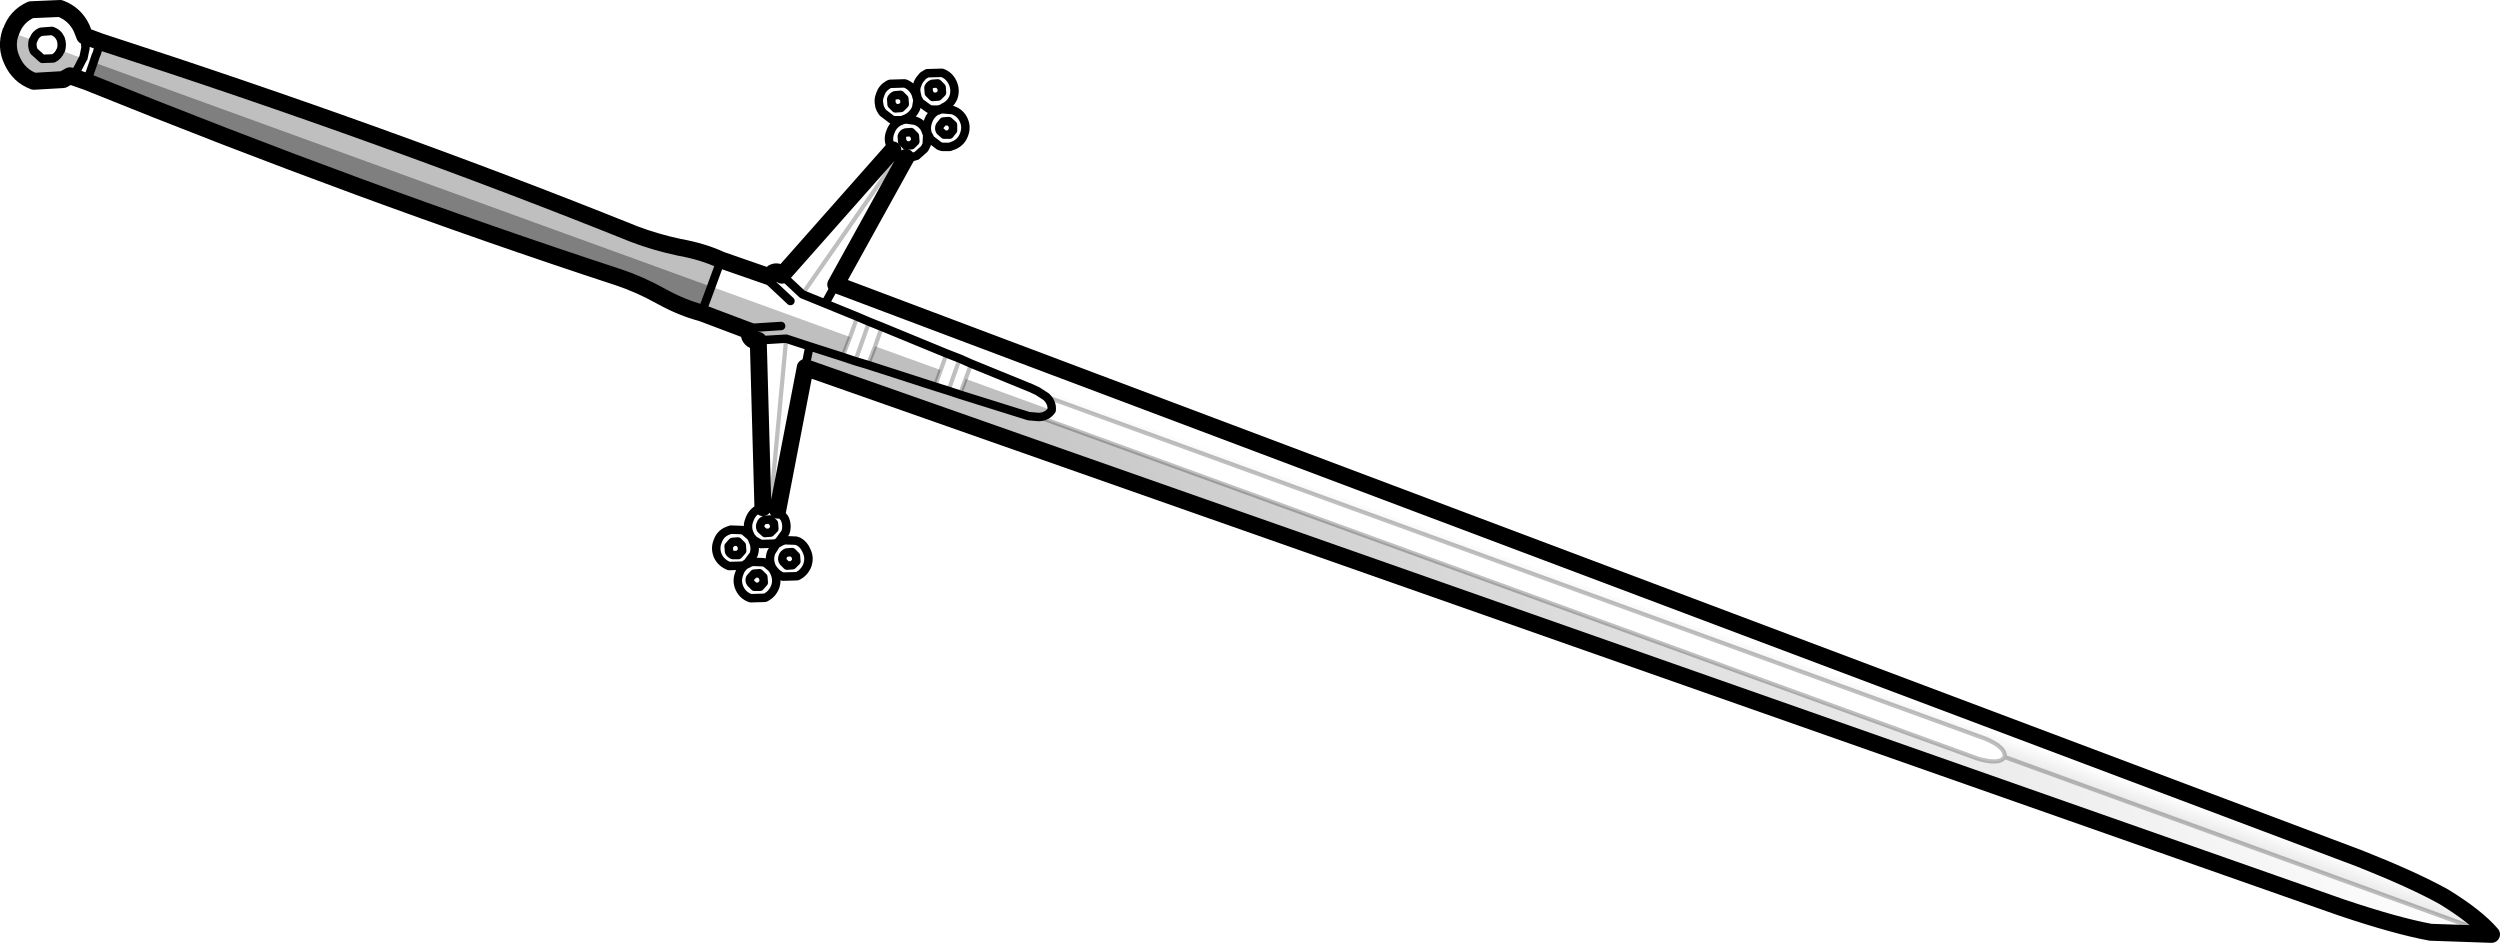 <?xml version="1.0" encoding="UTF-8" standalone="no"?>
<svg xmlns:xlink="http://www.w3.org/1999/xlink" height="111.35px" width="295.25px" xmlns="http://www.w3.org/2000/svg">
  <g transform="matrix(1.0, 0.0, 0.0, 1.0, -82.4, -257.0)">
    <path d="M376.65 367.35 L319.15 346.4 Q319.3 345.25 316.9 344.25 L205.95 303.85 204.95 303.2 204.2 302.85 197.1 299.95 195.75 299.35 194.2 298.75 186.55 295.6 185.05 295.0 183.65 294.4 179.85 292.85 181.1 290.6 361.1 358.4 Q367.4 360.9 371.0 362.9 374.85 365.25 376.65 367.35" fill="url(#gradient0)" fill-rule="evenodd" stroke="none"/>
    <path d="M376.65 367.35 L369.45 367.1 Q365.4 366.35 359.0 364.2 L177.5 300.4 178.0 297.9 181.9 299.15 183.4 299.65 184.9 300.1 192.8 302.65 194.4 303.15 195.75 303.6 203.1 305.9 203.9 306.15 205.1 306.25 316.0 346.6 Q318.55 347.35 319.15 346.4 L376.65 367.35" fill="url(#gradient1)" fill-rule="evenodd" stroke="none"/>
    <path d="M205.1 306.25 L203.9 306.15 203.1 305.9 195.75 303.6 196.45 301.75 206.6 305.45 Q206.1 306.2 205.1 306.25 M192.8 302.65 L184.9 300.1 185.75 297.9 193.5 300.7 192.8 302.65 M181.9 299.15 L178.0 297.9 175.25 297.0 171.95 297.2 Q171.25 297.35 170.95 296.75 170.8 296.35 170.95 296.1 L165.25 293.95 166.4 290.85 182.8 296.8 181.9 299.15 M90.65 265.95 L89.85 266.4 86.4 266.6 Q84.65 265.95 83.85 264.2 83.05 262.55 83.65 260.8 L86.3 261.75 Q86.1 262.4 86.4 263.05 L87.4 263.95 88.7 263.9 Q89.3 263.6 89.55 262.95 L92.2 263.9 91.5 265.25 90.75 265.9 90.65 265.95 M94.3 261.95 Q127.95 272.85 157.3 284.65 159.8 285.6 162.6 286.2 165.4 286.7 167.55 287.7 L166.4 290.85 93.45 264.35 93.7 263.6 93.85 263.25 93.95 262.9 94.3 261.95 M174.65 295.5 L171.5 295.7 170.95 296.1 171.5 295.7 174.65 295.5" fill="#000000" fill-opacity="0.251" fill-rule="evenodd" stroke="none"/>
    <path d="M165.25 293.95 Q162.95 293.35 160.5 292.0 158.0 290.6 155.45 289.75 125.4 279.9 92.65 266.65 L93.45 264.35 166.4 290.85 165.25 293.95" fill="#000000" fill-opacity="0.502" fill-rule="evenodd" stroke="none"/>
    <path d="M177.5 300.4 L359.0 364.2 Q365.4 366.35 369.45 367.1 L376.65 367.35 Q374.85 365.25 371.0 362.9 367.4 360.9 361.1 358.4 L181.1 290.6 189.4 275.6 M177.5 300.4 L174.25 317.25 M172.5 316.95 L171.95 297.2 Q171.25 297.35 170.95 296.75 170.8 296.35 170.95 296.1 L165.25 293.95 Q162.95 293.35 160.5 292.0 158.0 290.6 155.45 289.75 125.4 279.9 92.65 266.65 L90.65 265.95 89.85 266.4 86.4 266.6 Q84.65 265.95 83.85 264.2 83.05 262.55 83.65 260.8 L83.7 260.75 Q84.3 258.95 86.05 258.15 L89.5 258.0 Q91.25 258.65 92.05 260.35 L92.4 261.25 94.3 261.95 Q127.95 272.85 157.3 284.65 159.8 285.6 162.6 286.2 165.4 286.7 167.55 287.7 L173.3 289.7 173.7 289.2 Q174.3 288.9 174.75 289.5 L187.85 274.7" fill="none" stroke="#000000" stroke-linecap="round" stroke-linejoin="round" stroke-width="2.0"/>
    <path d="M205.1 306.25 L203.9 306.15 203.1 305.9 195.75 303.6 194.4 303.15 192.8 302.65 184.9 300.1 183.4 299.65 181.9 299.15 178.0 297.9 177.5 300.4 M174.25 317.25 L174.3 317.3 175.05 318.2 Q175.45 319.05 175.15 319.9 L174.35 321.0 173.95 321.2 172.25 321.25 171.45 320.8 171.1 320.4 171.3 320.8 171.3 320.85 Q171.7 321.65 171.4 322.5 L170.65 323.5 170.4 323.65 170.2 323.8 168.5 323.85 Q167.6 323.5 167.2 322.7 166.8 321.8 167.15 320.95 167.45 320.05 168.3 319.7 L168.7 319.55 170.05 319.6 170.35 319.75 171.1 320.4 170.95 320.1 Q170.55 319.25 170.9 318.4 171.2 317.5 172.0 317.1 L172.5 316.95 172.65 316.9 173.4 316.9 173.8 317.05 174.1 317.15 174.25 317.25 M187.85 274.7 L187.6 274.3 Q187.2 273.45 187.55 272.6 187.85 271.7 188.7 271.3 L188.85 271.25 188.9 271.2 188.85 271.2 188.0 271.2 187.7 271.1 186.65 270.3 186.4 269.9 186.25 269.5 186.25 269.4 Q186.1 268.85 186.3 268.3 L186.35 268.2 186.35 268.15 Q186.6 267.4 187.3 267.0 L187.4 266.95 187.5 266.9 189.25 266.85 Q190.1 267.15 190.5 268.0 L190.55 268.1 190.65 268.45 190.75 268.85 190.6 269.75 Q190.25 270.6 189.4 271.0 L188.9 271.2 189.4 271.1 190.45 271.25 Q191.25 271.5 191.65 272.25 L191.7 272.4 191.8 272.65 191.9 272.9 191.85 274.05 191.8 274.15 191.65 274.45 191.55 274.6 190.65 275.4 189.8 275.65 189.4 275.6 189.2 275.6 188.9 275.5 188.55 275.35 187.95 274.8 187.85 274.7 M86.3 261.75 L86.35 261.7 Q86.6 261.0 87.25 260.75 L88.55 260.65 Q89.25 260.9 89.55 261.55 89.8 262.2 89.6 262.9 L89.55 262.95 Q89.3 263.6 88.7 263.9 L87.4 263.95 86.4 263.05 Q86.1 262.4 86.3 261.75 M92.2 263.9 L92.25 263.85 92.5 262.65 92.4 261.25 M92.2 263.9 L91.5 265.25 90.75 265.9 90.65 265.95 M94.3 261.95 L93.95 262.9 93.85 263.25 93.7 263.6 93.45 264.35 92.65 266.65 M166.4 290.85 L167.55 287.7 M191.9 265.65 L193.65 265.6 Q194.5 265.9 194.9 266.75 195.3 267.6 195.0 268.5 194.65 269.35 193.8 269.7 L193.7 269.8 193.4 269.9 193.15 269.95 192.4 269.95 192.1 269.85 191.0 269.05 190.9 268.8 190.8 268.65 190.75 268.5 190.65 268.05 Q190.5 267.5 190.75 266.95 190.9 266.5 191.2 266.2 L191.4 265.95 191.9 265.65 M192.05 267.35 Q192.15 267.05 192.5 266.9 L193.15 266.85 193.6 267.3 193.65 267.95 193.2 268.4 192.55 268.45 192.1 268.0 192.05 267.35 M188.75 268.2 L189.2 268.65 189.25 269.3 188.8 269.75 188.15 269.8 187.7 269.35 187.65 268.7 Q187.75 268.4 188.1 268.25 L188.75 268.2 M192.0 271.35 Q192.3 270.45 193.1 270.05 L193.2 270.05 193.4 269.95 193.7 269.9 194.9 270.0 Q195.8 270.3 196.2 271.15 196.6 272.0 196.25 272.9 195.95 273.75 195.1 274.15 L194.55 274.35 194.5 274.35 193.7 274.35 193.35 274.25 192.3 273.45 192.1 273.05 192.0 272.9 191.9 272.6 191.85 272.2 Q191.85 271.75 192.0 271.35 M194.45 271.3 L194.95 271.75 194.95 272.4 194.55 272.9 193.9 272.9 193.4 272.45 Q193.25 272.15 193.4 271.85 L193.8 271.35 194.45 271.3 M170.95 296.1 L171.5 295.7 174.65 295.5 M165.25 293.95 L166.4 290.85 M183.65 294.4 L179.85 292.85 177.15 291.75 174.75 289.5 M173.3 289.7 Q173.2 290.05 173.4 290.35 L175.75 292.55 M179.85 292.85 L181.1 290.6 M190.5 273.7 L190.05 274.15 189.4 274.2 188.95 273.75 188.9 273.1 Q189.0 272.75 189.35 272.65 L190.0 272.6 190.45 273.05 190.5 273.7 M185.05 295.0 L183.65 294.4 M186.55 295.6 L185.05 295.0 M206.6 305.45 Q206.1 306.2 205.1 306.25 M205.95 303.85 Q206.7 304.55 206.6 305.45 M205.95 303.85 L204.95 303.2 204.2 302.85 197.1 299.95 195.75 299.35 194.2 298.75 186.55 295.6 M178.0 297.9 L175.25 297.0 171.95 297.2 M169.55 320.95 L170.0 321.4 170.05 322.05 169.6 322.55 168.95 322.55 Q168.65 322.45 168.5 322.15 L168.45 321.5 168.9 321.0 169.55 320.95 M173.35 318.35 L173.8 318.8 173.85 319.45 173.4 319.9 172.75 319.95 172.25 319.5 Q172.1 319.15 172.25 318.85 172.35 318.55 172.7 318.4 L173.35 318.35 M174.4 321.1 L174.1 321.25 173.5 322.2 Q173.15 323.05 173.55 323.95 L173.55 324.0 173.75 324.25 Q174.15 324.85 174.85 325.1 L176.55 325.05 Q177.4 324.65 177.75 323.75 178.05 322.85 177.65 322.05 177.35 321.3 176.7 320.95 L176.4 320.85 175.05 320.8 174.65 320.95 174.4 321.1 M176.45 323.3 L176.0 323.75 175.35 323.8 174.9 323.35 Q174.7 323.05 174.85 322.7 174.95 322.4 175.3 322.25 L175.95 322.2 176.4 322.65 176.45 323.3 M173.7 324.3 L173.5 324.05 172.9 323.55 172.6 323.4 171.25 323.35 170.85 323.5 170.7 323.6 170.45 323.7 Q169.9 324.1 169.7 324.75 169.35 325.65 169.75 326.5 170.15 327.35 171.05 327.65 L172.75 327.6 Q173.6 327.2 173.95 326.3 174.25 325.45 173.85 324.6 L173.7 324.3 M172.6 325.8 L172.15 326.3 171.5 326.3 171.05 325.85 Q170.85 325.55 171.0 325.25 L171.45 324.75 172.1 324.7 172.55 325.15 172.6 325.8" fill="none" stroke="#000000" stroke-linecap="round" stroke-linejoin="round" stroke-width="1.0"/>
    <path d="M376.65 367.35 L319.15 346.4 Q318.55 347.35 316.0 346.6 L205.1 306.25 M182.8 296.8 L183.65 294.4 M188.55 275.35 L177.15 291.75 M185.05 295.0 L183.4 299.65 M196.45 301.75 L195.75 303.6 M197.1 299.95 L196.45 301.75 M193.5 300.7 L194.2 298.75 M186.55 295.6 L185.75 297.9 184.9 300.1 M193.5 300.7 L192.8 302.65 M195.75 299.35 L194.4 303.15 M175.25 297.0 L173.4 316.9 M319.15 346.4 Q319.3 345.25 316.9 344.25 L205.95 303.85 M182.8 296.8 L181.9 299.15" fill="none" stroke="#000000" stroke-linecap="round" stroke-linejoin="round" stroke-opacity="0.251" stroke-width="0.5"/>
  </g>
  <defs>
    <linearGradient gradientTransform="matrix(-0.002, 0.004, -0.094, -0.034, 282.95, 334.65)" gradientUnits="userSpaceOnUse" id="gradient0" spreadMethod="pad" x1="-819.2" x2="819.2">
      <stop offset="0.0" stop-color="#000000" stop-opacity="0.0"/>
      <stop offset="1.0" stop-color="#000000" stop-opacity="0.251"/>
    </linearGradient>
    <linearGradient gradientTransform="matrix(-0.074, 0.042, -0.048, -0.084, 276.65, 333.1)" gradientUnits="userSpaceOnUse" id="gradient1" spreadMethod="pad" x1="-819.2" x2="819.2">
      <stop offset="0.0" stop-color="#000000" stop-opacity="0.0"/>
      <stop offset="1.0" stop-color="#000000" stop-opacity="0.251"/>
    </linearGradient>
  </defs>
</svg>
